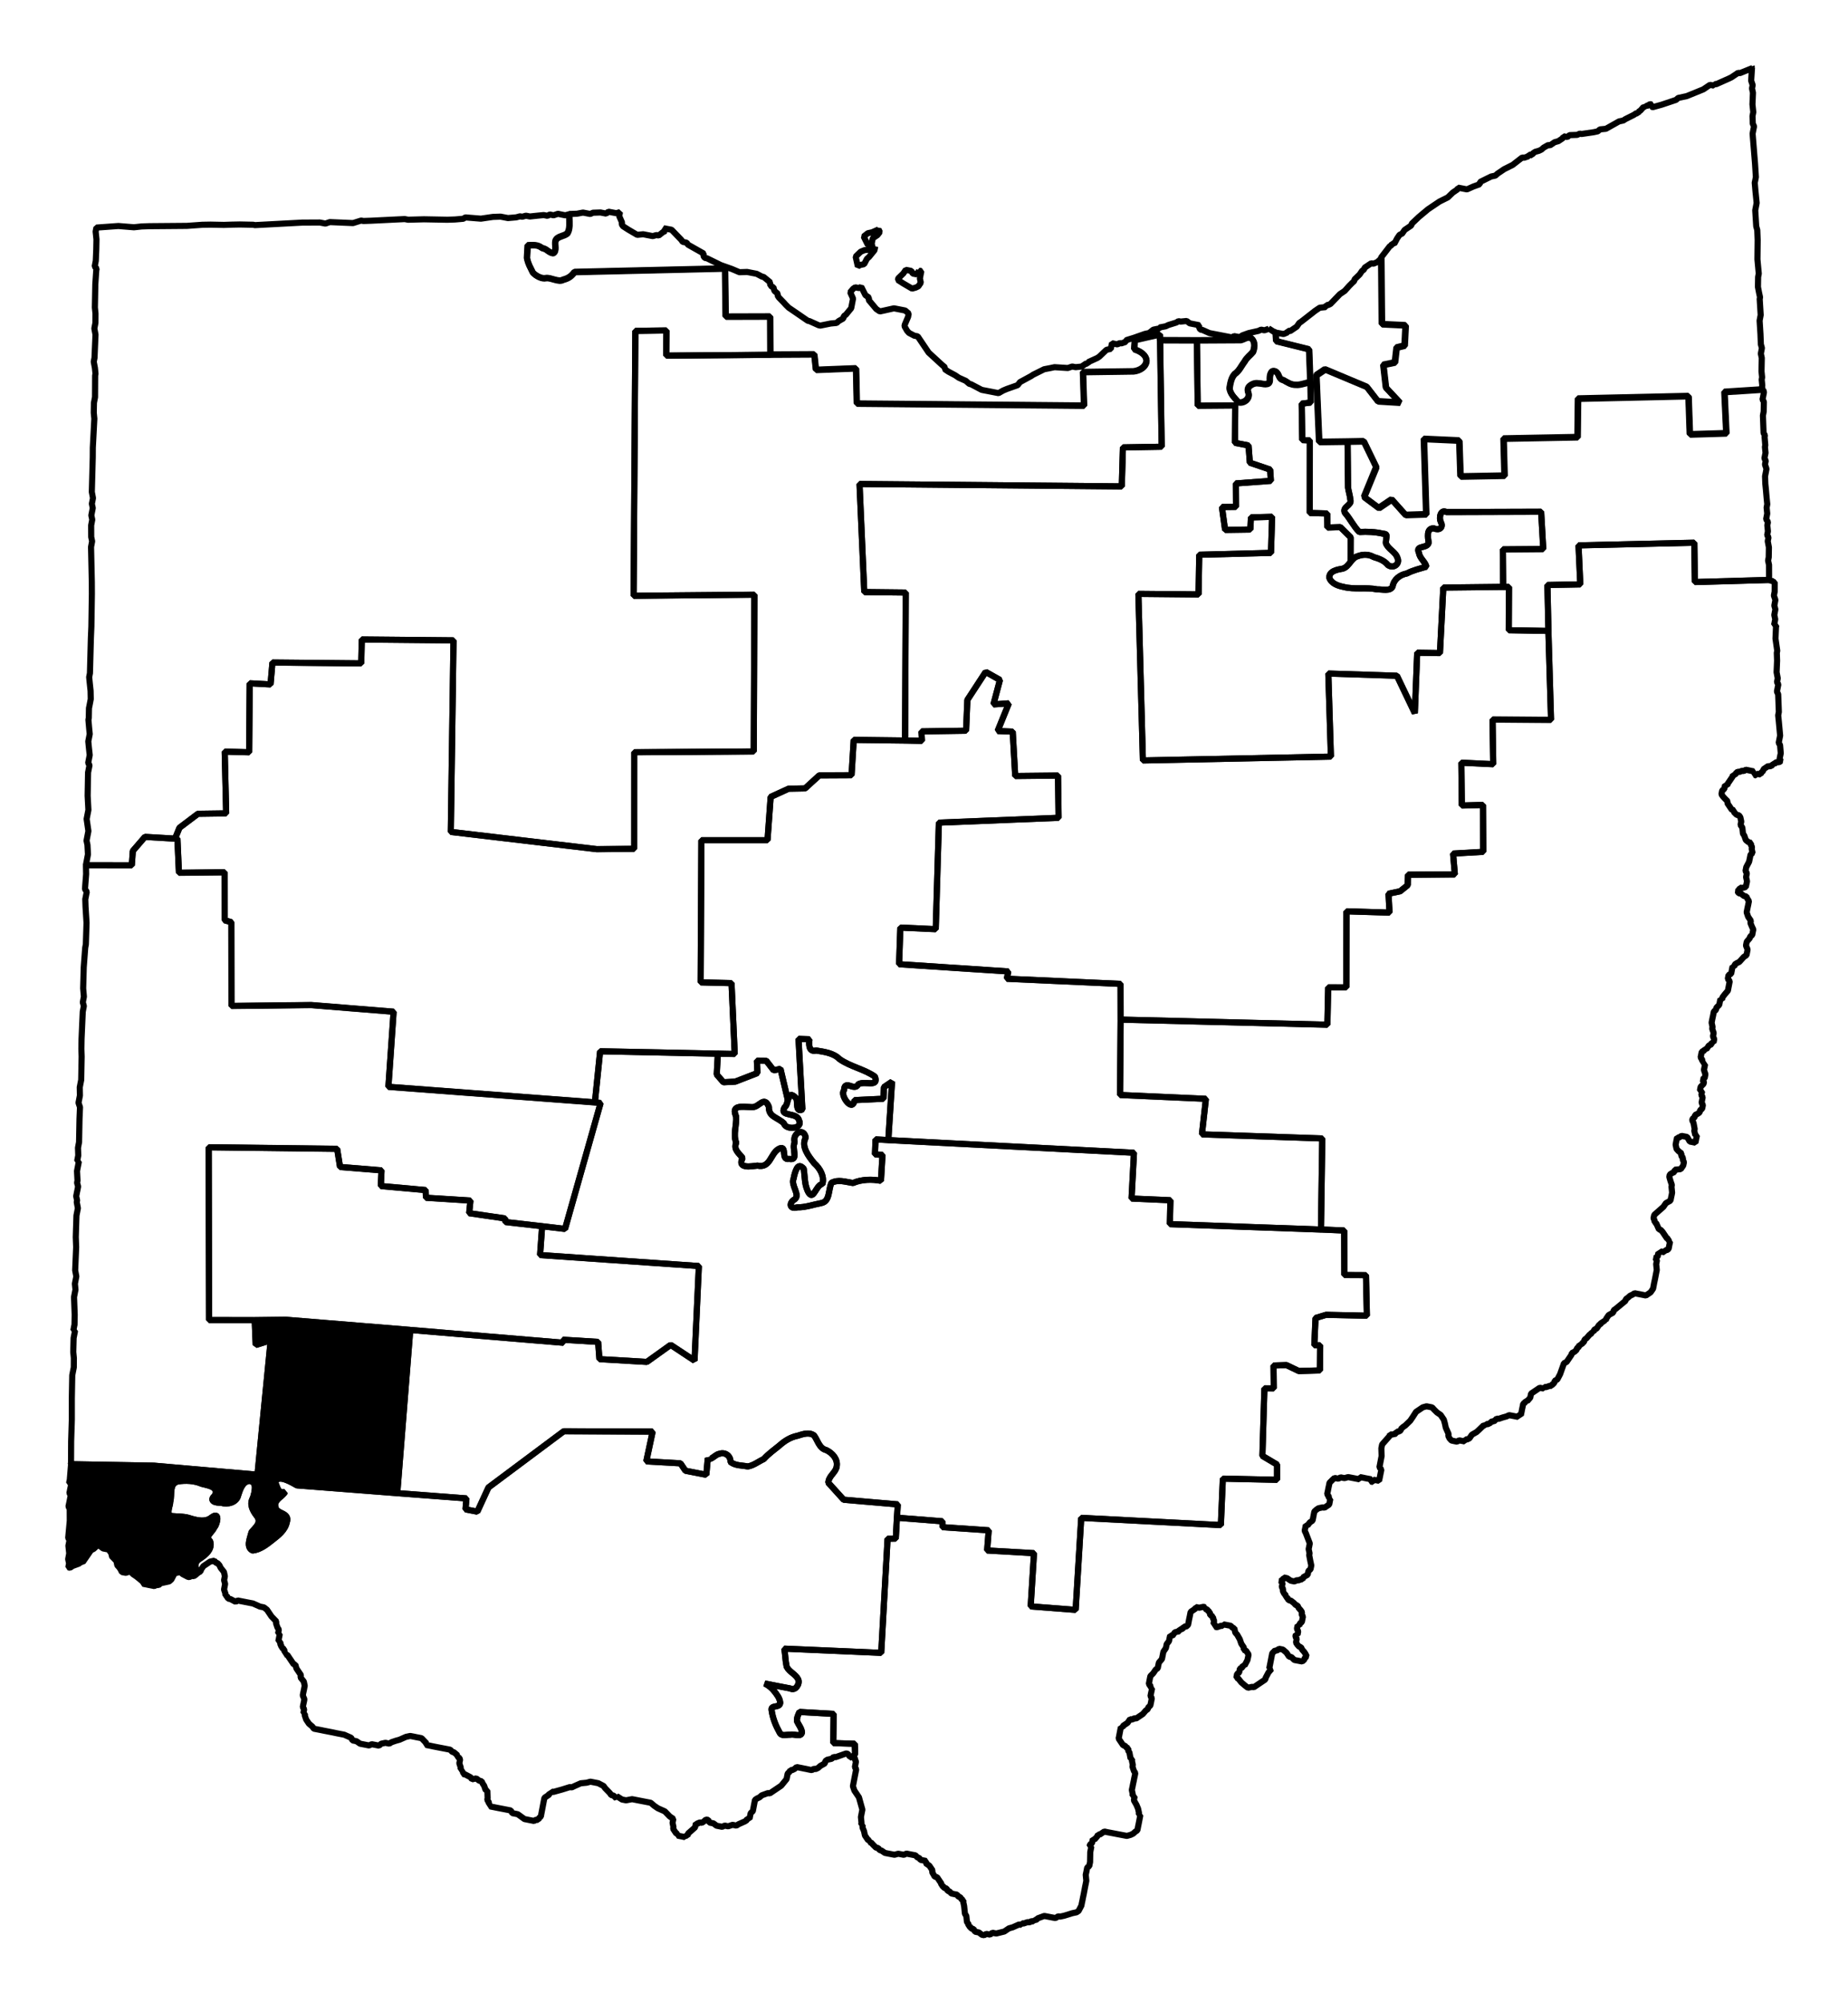 <?xml version="1.0" encoding="UTF-8" standalone="no"?>
<!-- Created with Inkscape (http://www.inkscape.org/) -->

<svg
   xmlns:dc="http://purl.org/dc/elements/1.1/"
   xmlns:cc="http://creativecommons.org/ns#"
   xmlns:rdf="http://www.w3.org/1999/02/22-rdf-syntax-ns#"
   xmlns:svg="http://www.w3.org/2000/svg"
   xmlns="http://www.w3.org/2000/svg"
   xmlns:sodipodi="http://sodipodi.sourceforge.net/DTD/sodipodi-0.dtd"
   xmlns:inkscape="http://www.inkscape.org/namespaces/inkscape"
   width="28.373mm"
   height="30.736mm"
   viewBox="0 0 100.535 108.906"
   id="svg12983"
   version="1.1"
   inkscape:version="0.91 r"
   sodipodi:docname="1.svg">
  <defs
     id="defs12985" />
  <sodipodi:namedview
     id="base"
     pagecolor="#ffffff"
     bordercolor="#666666"
     borderopacity="1.0"
     inkscape:pageopacity="0.0"
     inkscape:pageshadow="2"
     inkscape:zoom="11.394135"
     inkscape:cx="27.637241"
     inkscape:cy="54.426"
     inkscape:document-units="px"
     inkscape:current-layer="layer1"
     showgrid="false"
     fit-margin-top="1"
     fit-margin-left="1"
     fit-margin-right="1"
     fit-margin-bottom="1"
     inkscape:window-width="2560"
     inkscape:window-height="1388"
     inkscape:window-x="0"
     inkscape:window-y="0"
     inkscape:window-maximized="1" />
  <g
     inkscape:label="Layer 1"
     inkscape:groupmode="layer"
     id="layer1"
     transform="translate(-327.689,-534.191)">
    <path
       inkscape:connector-curvature="0"
       d="m 338.499,619.668 c -0.051,-0.071 -0.129,-0.111 -0.154,-0.189 -0.058,-0.178 -0.031,-0.375 0.163,-0.51 0.158,-0.101 0.357,-0.239 0.494,-0.413 0.137,-0.175 0.191,-0.387 0.113,-0.583 -0.164,-0.155 -0.108,-0.272 -0.021,-0.386 0.087,-0.115 0.204,-0.231 0.262,-0.363 0.087,-0.099 0.16,-0.321 0.157,-0.479 -0.003,-0.158 -0.087,-0.223 -0.307,-0.059 -0.328,0.272 -0.755,0.172 -1.127,0.067 -0.329,-0.127 -0.682,-0.103 -1.024,-0.136 -0.193,-0.027 -0.212,-0.161 -0.192,-0.324 0.021,-0.163 0.091,-0.334 0.089,-0.46 0.054,-0.183 0.033,-0.444 0.064,-0.656 0.032,-0.212 0.104,-0.377 0.341,-0.443 0.434,-0.072 0.904,-0.049 1.312,0.128 0.148,0.041 0.396,0.08 0.571,0.175 0.175,0.094 0.257,0.249 0.131,0.471 -0.171,0.148 -0.15,0.243 -0.059,0.307 0.091,0.064 0.26,0.074 0.399,0.078 0.185,0.051 0.399,0.052 0.576,-0.015 0.177,-0.068 0.32,-0.192 0.365,-0.406 0.099,-0.305 0.237,-0.756 0.627,-0.769 0.227,0.052 0.277,0.194 0.278,0.372 0.001,0.179 -0.058,0.397 -0.108,0.552 -0.199,0.344 -0.016,0.684 0.195,0.961 0.149,0.18 0.144,0.343 0.064,0.49 -0.08,0.147 -0.232,0.282 -0.335,0.412 -0.034,0.148 -0.11,0.356 -0.138,0.546 -0.027,0.19 0.017,0.37 0.199,0.452 0.39,-0.044 0.724,-0.292 1.027,-0.533 0.35,-0.277 0.738,-0.55 0.834,-1.016 0.081,-0.253 -0.051,-0.368 -0.229,-0.458 -0.178,-0.09 -0.389,-0.165 -0.4,-0.396 -0.071,-0.367 0.389,-0.516 0.535,-0.787 -0.186,0.055 -0.291,0.01 -0.362,-0.102 -0.072,-0.112 -0.118,-0.284 -0.174,-0.416 0.066,-0.24 0.304,-0.231 0.539,-0.15 0.235,0.081 0.492,0.229 0.639,0.315 l 5.457,0.424 0.706,-8.872 -6.769,-0.552 -1.691,0.021 0.056,1.348 0.814,-0.256 -0.72,7.309 -5.635,-0.491 -4.505,-0.08 -0.069,0.846 -0.02,0.092 -0.02,0.092 0.123,0.023 -0.023,0.123 -0.02,0.092 -0.02,0.092 -0.023,0.123 -0.02,0.092 0.074,0.11 -0.084,0.429 -0.02,0.092 -0.02,0.092 0.068,0.141 0.003,0.637 -0.087,0.938 0.074,0.11 -0.042,0.215 -0.02,0.092 0.045,0.423 -0.023,0.123 -0.035,0.184 0.05,0.233 -0.042,0.215 0.092,0.02 0.147,-0.099 0.343,-0.125 0.116,-0.105 0.092,0.02 0.444,-0.646 0.141,-0.068 0.116,-0.105 0.02,-0.092 0.215,0.042 0.166,0.128 0.215,0.042 0.092,0.02 0.099,0.147 0.074,0.11 -0.02,0.092 0.265,0.274 0.05,0.233 0.105,0.116 0.074,0.11 0.068,0.141 0.215,0.042 0.239,-0.081 0.16,0.158 0.197,0.134 0.357,0.292 -0.02,0.092 0.215,0.042 0.092,0.02 0.215,0.042 0.092,0.02 0.141,-0.068 0.092,0.02 0.116,-0.105 0.465,-0.101 0.116,-0.105 0.152,-0.289 0.02,-0.092 0.123,0.023 0.202,-0.056 0.105,0.116 0.289,0.152 0.092,0.02 0.11,-0.074 0.123,0.023 0.11,-0.074 0.116,-0.105 0.037,-0.025 z"
       id="OH-01"
       style="font-style:normal;font-weight:400;font-size:34.375px;font-family:'MS Shell Dlg 2';opacity:1;fill:#000000;fill-opacity:1;fill-rule:evenodd;stroke:#000000;stroke-width:0.333;stroke-linecap:square;stroke-linejoin:bevel;stroke-miterlimit:4;stroke-dasharray:none;stroke-opacity:1" />
    <path
       inkscape:connector-curvature="0"
       d="m 374.082,629.705 0.128,-0.166 -0.021,-0.545 -1.171,-0.037 0.022,-1.587 -1.858,-0.106 c -0.074,0.162 -0.161,0.331 -0.132,0.515 0.087,0.191 0.247,0.375 0.267,0.593 -0.041,0.29 -0.435,0.071 -0.631,0.132 -0.199,-0.019 -0.467,0.109 -0.583,-0.113 -0.212,-0.375 -0.372,-0.771 -0.435,-1.199 -0.082,-0.344 0.437,-0.114 0.464,-0.419 -0.011,-0.246 -0.179,-0.451 -0.322,-0.636 -0.142,-0.18 -0.32,-0.322 -0.523,-0.42 0.465,0.099 0.914,0.177 1.381,0.268 0.154,0.08 0.285,0.02 0.367,-0.088 0.082,-0.108 0.135,-0.263 0.078,-0.399 -0.135,-0.289 -0.491,-0.405 -0.629,-0.695 -0.079,-0.369 -0.067,-0.606 -0.128,-0.98 l 5.272,0.229 0.346,-6.204 0.447,-0.009 0.061,-1.134 0,0 0.046,-0.723 -2.943,-0.253 -0.839,-0.927 0.011,-0.061 c 0.049,-0.335 0.413,-0.504 0.449,-0.836 0.062,-0.394 -0.236,-0.714 -0.562,-0.873 -0.393,-0.094 -0.464,-0.522 -0.672,-0.799 -0.266,-0.196 -0.605,-0.074 -0.895,0.017 -0.384,0.075 -0.711,0.281 -0.996,0.539 -0.291,0.235 -0.591,0.448 -0.842,0.728 -0.283,0.128 -0.56,0.356 -0.874,0.403 -0.322,-0.066 -0.669,-0.034 -0.939,-0.246 0.016,-0.328 -0.291,-0.559 -0.615,-0.438 -0.199,0.02 -0.505,0.421 -0.618,0.23 l -0.082,0.907 -1.135,-0.221 -0.272,-0.403 -1.858,-0.106 0.347,-1.62 -4.836,-0.017 -4.096,3.056 -0.606,1.315 -0.644,-0.125 0.052,-0.595 -3.765,-0.286 0,0 -5.457,-0.424 c -0.147,-0.087 -0.404,-0.235 -0.639,-0.315 -0.235,-0.081 -0.473,-0.09 -0.539,0.15 0.056,0.132 0.102,0.304 0.174,0.416 0.072,0.112 0.176,0.157 0.362,0.102 -0.146,0.271 -0.606,0.421 -0.535,0.787 0.012,0.232 0.222,0.306 0.4,0.396 0.178,0.09 0.31,0.206 0.229,0.458 -0.097,0.466 -0.484,0.739 -0.834,1.016 -0.303,0.24 -0.637,0.489 -1.027,0.533 -0.182,-0.083 -0.226,-0.262 -0.199,-0.452 0.027,-0.19 0.105,-0.399 0.138,-0.546 0.103,-0.13 0.255,-0.265 0.335,-0.412 0.08,-0.147 0.085,-0.31 -0.064,-0.49 -0.211,-0.277 -0.394,-0.617 -0.195,-0.961 0.05,-0.155 0.108,-0.374 0.108,-0.552 -10e-4,-0.179 -0.051,-0.32 -0.278,-0.372 -0.39,0.014 -0.528,0.465 -0.627,0.769 -0.046,0.214 -0.188,0.339 -0.365,0.406 -0.177,0.068 -0.391,0.067 -0.576,0.015 -0.139,-0.002 -0.308,-0.012 -0.399,-0.077 -0.091,-0.064 -0.111,-0.159 0.059,-0.307 0.126,-0.222 0.045,-0.377 -0.131,-0.471 -0.175,-0.094 -0.423,-0.134 -0.571,-0.175 -0.408,-0.176 -0.878,-0.2 -1.312,-0.128 -0.236,0.066 -0.31,0.231 -0.341,0.443 -0.032,0.212 -0.01,0.473 -0.065,0.656 0.002,0.126 -0.069,0.297 -0.089,0.46 -0.021,0.163 1.5e-4,0.295 0.192,0.324 0.342,0.033 0.695,0.008 1.024,0.136 0.372,0.104 0.799,0.204 1.127,-0.067 0.22,-0.163 0.303,-0.099 0.307,0.059 0.003,0.158 -0.07,0.38 -0.157,0.479 -0.058,0.132 -0.175,0.248 -0.262,0.363 -0.087,0.114 -0.144,0.231 0.021,0.386 0.078,0.196 0.024,0.408 -0.113,0.583 -0.137,0.174 -0.337,0.312 -0.494,0.413 -0.193,0.135 -0.221,0.331 -0.163,0.51 0.025,0.079 0.103,0.118 0.154,0.189 l 0.104,-0.043 0.02,-0.092 0.134,-0.197 0.11,-0.074 0.147,-0.099 0.11,-0.074 0.233,-0.05 0.074,0.11 0.092,0.02 0.105,0.116 0.068,0.141 0.179,0.226 0.05,0.233 -0.042,0.215 0.056,0.202 -0.023,0.123 -0.035,0.184 0.081,0.239 -0.02,0.092 0.092,0.02 0.068,0.141 0.123,0.023 0.289,0.152 0.11,-0.074 0.092,0.02 0.215,0.042 0.399,0.078 0.123,0.023 0.381,0.17 0.215,0.042 0.166,0.128 0.173,0.257 0.074,0.11 0.265,0.274 -0.02,0.092 0.081,0.239 0.074,0.11 -0.042,0.215 0.092,0.02 -0.059,0.307 -0.02,0.092 0.123,0.023 -0.023,0.123 0.074,0.11 -0.02,0.092 0.092,0.02 0.099,0.147 -0.02,0.092 0.092,0.02 -0.02,0.092 0.092,0.02 0.173,0.256 0.074,0.11 0.099,0.147 0.092,0.02 0.056,0.202 0.173,0.256 0.074,0.11 -0.023,0.123 0.179,0.226 0.05,0.233 -0.02,0.092 -0.023,0.123 -0.02,0.092 -0.02,0.092 -0.023,0.123 0.087,0.208 -0.023,0.123 -0.02,0.092 -0.02,0.092 -0.023,0.123 0.074,0.11 -0.042,0.215 0.092,0.02 -0.02,0.092 0.081,0.239 0.074,0.11 0.074,0.11 0.191,0.164 0.074,0.11 0.215,0.042 0.215,0.042 0.092,0.02 0.521,0.101 0.092,0.02 0.092,0.02 0.215,0.042 0.215,0.042 0.381,0.17 0.068,0.141 0.123,0.023 0.092,0.02 0.197,0.134 0.491,0.096 0.141,-0.068 0.307,0.059 0.092,0.02 0.116,-0.105 0.233,-0.05 0.092,0.02 0.123,0.023 0.11,-0.074 0.239,-0.081 0.202,-0.056 0.349,-0.155 0.233,-0.05 0.215,0.042 0.092,0.02 0.307,0.059 0.265,0.274 -0.02,0.092 0.092,0.02 0.123,0.023 0.092,0.02 0.092,0.02 0.215,0.042 0.307,0.059 0.307,0.059 0.092,0.02 0.105,0.116 0.092,0.02 0.191,0.164 -0.02,0.092 0.092,0.02 0.074,0.11 -0.023,0.123 -0.02,0.092 0.081,0.239 -0.02,0.092 0.092,0.02 -0.02,0.092 0.092,0.02 -0.023,0.123 0.123,0.023 0.289,0.152 0.074,0.11 0.233,-0.05 0.166,0.128 0.123,0.023 0.068,0.141 0.074,0.11 0.081,0.239 0.092,0.02 0.014,0.417 -0.02,0.092 0.099,0.147 -0.02,0.092 0.092,0.02 -0.02,0.092 0.092,0.02 0.123,0.023 0.092,0.02 0.215,0.042 0.184,0.035 0.43,0.084 0.068,0.141 0.092,0.02 0.123,0.023 0.092,0.02 0.363,0.262 0.123,0.023 0.092,0.02 0.215,0.042 0.092,0.02 0.11,-0.074 0.123,0.023 0.02,-0.092 0.116,-0.105 0.035,-0.184 0.059,-0.307 0.023,-0.123 0.059,-0.307 0.02,-0.092 0.257,-0.173 0.02,-0.092 0.092,0.02 0.02,-0.092 0.092,0.02 0.471,-0.131 0.44,-0.137 0.092,0.02 0.141,-0.068 0.348,-0.155 0.325,-0.032 0.202,-0.056 0.215,0.042 0.215,0.042 0.289,0.152 0.074,0.11 0.265,0.274 0.074,0.11 0.123,0.023 0.16,0.159 0.023,-0.123 0.283,0.182 0.123,0.023 0.092,0.02 0.331,-0.063 0.215,0.042 0.614,0.119 0.184,0.035 0.191,0.164 0.197,0.134 0.381,0.17 0.265,0.274 0.197,0.134 -0.042,0.215 0.05,0.233 -0.02,0.092 0.074,0.11 0.099,0.147 0.092,0.02 -0.02,0.092 0.092,0.02 0.123,0.023 0.092,0.02 0.092,0.02 0.02,-0.092 0.123,0.023 0.023,-0.123 0.384,-0.339 0.02,-0.092 0.023,-0.123 0.092,0.02 0.11,-0.074 0.123,0.023 0.11,-0.074 0.116,-0.105 0.123,0.023 0.068,0.141 0.092,0.02 0.123,0.023 0.166,0.128 0.215,0.042 0.092,0.02 0.141,-0.068 0.092,0.02 0.092,0.02 0.239,-0.081 0.215,0.042 0.11,-0.074 0.349,-0.155 0.11,-0.074 0.02,-0.092 0.123,0.023 0.042,-0.215 0.02,-0.092 0.116,-0.105 0.059,-0.307 0.059,-0.307 0.11,-0.074 0.141,-0.068 0.116,-0.105 0.343,-0.125 0.092,0.02 0.147,-0.099 0.22,-0.148 0.257,-0.173 0.292,-0.357 0.042,-0.215 0.02,-0.092 0.116,-0.105 0.02,-0.092 0.092,0.02 0.141,-0.068 0.116,-0.105 0.092,0.02 0.215,0.042 0.092,0.02 0.123,0.023 0.092,0.02 0.092,0.02 0.123,0.023 0.11,-0.074 0.092,0.02 0.141,-0.068 0.116,-0.105 0.251,-0.142 0.023,-0.123 0.11,-0.074 0.233,-0.05 0.116,-0.105 0.092,0.02 0.581,-0.205 0.092,0.02 0.099,0.147 0.092,0.02 0.074,0.11 z"
       id="OH-02"
       style="font-style:normal;font-weight:400;font-size:34.375px;font-family:'MS Shell Dlg 2';opacity:1;fill:none;fill-opacity:1;fill-rule:evenodd;stroke:#000000;stroke-width:0.333;stroke-linecap:square;stroke-linejoin:bevel;stroke-miterlimit:4;stroke-dasharray:none;stroke-opacity:1" />
    <path
       inkscape:connector-curvature="0"
       d="m 370.548,593.999 c -0.038,0.143 -0.067,0.307 -0.17,0.381 -0.174,0.292 0.015,0.345 0.241,0.397 0.226,0.052 0.485,0.091 0.541,0.328 0.106,0.214 -0.048,0.361 -0.268,0.394 -0.219,0.033 -0.497,-0.025 -0.559,-0.236 -0.149,-0.147 -0.362,-0.244 -0.535,-0.359 -0.173,-0.114 -0.294,-0.26 -0.279,-0.532 -0.128,-0.317 -0.254,-0.318 -0.4,-0.237 -0.146,0.082 -0.308,0.256 -0.526,0.248 -0.304,-0.011 -0.597,-0.046 -0.766,0.01 -0.169,0.057 -0.226,0.184 -0.096,0.491 0.045,0.476 -0.176,0.967 0.008,1.434 -0.17,0.39 0.181,0.589 0.348,0.832 -0.16,0.308 -0.03,0.412 0.168,0.446 0.198,0.036 0.465,-0.021 0.643,-0.034 0.334,0.077 0.518,-0.075 0.66,-0.285 0.143,-0.21 0.258,-0.484 0.469,-0.609 0.268,-0.156 0.293,0.006 0.314,0.188 0.02,0.182 0.015,0.39 0.284,0.342 0.269,0.054 0.297,-0.09 0.28,-0.296 -0.017,-0.205 -0.078,-0.462 0.021,-0.601 -0.087,-0.232 0.044,-0.458 0.199,-0.534 0.156,-0.076 0.344,-0.017 0.394,0.268 -0.135,0.262 -0.087,0.505 0.016,0.735 0.103,0.23 0.281,0.459 0.445,0.659 0.312,0.276 0.575,0.716 0.447,1.138 -0.17,0.006 -0.287,0.238 -0.396,0.4 -0.11,0.162 -0.194,0.282 -0.336,0.094 -0.254,-0.405 -0.213,-0.882 -0.283,-1.328 -0.184,-0.211 -0.295,-0.164 -0.38,-0.011 -0.085,0.153 -0.147,0.404 -0.169,0.54 -0.171,0.37 0.37,0.873 0.067,1.127 -0.171,0.093 -0.244,0.233 -0.225,0.338 0.019,0.105 0.145,0.169 0.362,0.102 0.435,0.011 0.86,-0.149 1.286,-0.228 0.264,-0.045 0.355,-0.244 0.408,-0.462 0.053,-0.218 0.075,-0.453 0.156,-0.638 0.37,-0.202 0.753,-0.056 1.177,0.006 0.463,-0.204 1.045,-0.212 1.519,-0.119 l 0.084,-1.416 -0.411,-0.016 0.033,-0.821 0.693,0.039 0.203,-3.176 -0.44,0.297 -0.027,0.631 -1.575,0.076 c -0.02,0.173 -0.101,0.256 -0.176,0.252 -0.076,-0.002 -0.172,-0.077 -0.252,-0.176 -0.16,-0.199 -0.264,-0.506 -0.138,-0.6 -4.5e-4,-0.312 0.142,-0.308 0.305,-0.259 0.163,0.049 0.354,0.134 0.459,-0.07 0.153,-0.111 0.426,-0.07 0.649,-0.065 0.223,0.006 0.386,-0.043 0.261,-0.363 -0.591,-0.411 -1.327,-0.534 -1.917,-0.946 -0.338,-0.341 -0.828,-0.395 -1.277,-0.471 -0.217,0.052 -0.309,-0.033 -0.35,-0.164 -0.041,-0.129 -0.043,-0.294 -0.009,-0.447 l -0.601,-0.021 0.211,3.829 c -0.199,0.123 -0.264,-0.009 -0.283,-0.182 -0.019,-0.175 0.004,-0.389 -0.101,-0.465 -0.22,-0.217 -0.302,-0.137 -0.355,0.026 -0.014,0.038 -0.043,0.072 -0.055,0.117 z"
       id="OH-03"
       style="font-style:normal;font-weight:400;font-size:34.375px;font-family:'MS Shell Dlg 2';opacity:1;fill:none;fill-opacity:1;fill-rule:evenodd;stroke:#000000;stroke-width:0.333;stroke-linecap:square;stroke-linejoin:bevel;stroke-miterlimit:4;stroke-dasharray:none;stroke-opacity:1" />
    <path
       inkscape:connector-curvature="0"
       d="m 360.051,594.124 0.285,-2.778 6.405,0.131 0,0 0.919,0.019 -0.174,-3.854 -1.679,-0.04 0.038,-7.728 3.598,-9.9e-4 0.171,-2.354 0.978,-0.447 0.895,-0.017 0.775,-0.709 1.753,-0.009 0.118,-1.919 2.795,0.034 0.036,-8.047 -2.255,-0.025 -0.259,-5.876 14.268,0.131 0.062,-2.121 2.108,-0.036 -0.086,-5.779 0,0 -5.7e-4,-0.319 -1.365,0.308 -0.034,0.503 c 0.519,0.164 0.71,0.456 0.659,0.701 -0.051,0.246 -0.33,0.462 -0.702,0.5 l -2.745,0.039 0.059,1.826 -12.362,-0.111 -0.042,-1.918 -2.181,0.085 -0.09,-0.845 -2.39,0.013 0,0 -5.675,0.043 0.011,-1.367 -1.691,0.021 -0.094,14.403 6.57,-0.06 -0.034,8.525 -6.502,0.041 -0.002,5.252 -2.041,0.017 -7.936,-0.938 0.146,-10.414 -4.989,-0.047 -0.03,1.299 -4.83,-0.047 -0.104,1.19 -1.134,-0.061 -0.029,3.751 -1.33,-0.036 0.079,3.358 -1.532,0.021 -1.007,0.759 -0.242,0.59 0.129,-0.007 0.084,1.863 2.488,-0.026 0.002,2.611 0.362,0.102 0.006,4.554 4.339,-0.048 4.482,0.362 -0.284,4.083 11.232,0.846 z"
       id="OH-04"
       style="font-style:normal;font-weight:400;font-size:34.375px;font-family:'MS Shell Dlg 2';opacity:1;fill:none;fill-opacity:1;fill-rule:evenodd;stroke:#000000;stroke-width:0.333;stroke-linecap:square;stroke-linejoin:bevel;stroke-miterlimit:4;stroke-dasharray:none;stroke-opacity:1" />
    <path
       inkscape:connector-curvature="0"
       d="m 332.377,581.231 2.482,0.005 0.057,-0.785 0.658,-0.763 1.637,0.096 0.242,-0.59 1.007,-0.759 1.532,-0.021 -0.079,-3.358 1.33,0.036 0.029,-3.751 1.134,0.061 0.104,-1.19 4.83,0.047 0.03,-1.299 4.989,0.047 -0.146,10.413 7.936,0.938 2.041,-0.017 0.002,-5.252 6.502,-0.041 0.034,-8.525 -6.57,0.06 0.094,-14.403 1.691,-0.021 -0.011,1.367 5.675,-0.043 -0.011,-2.071 -2.421,0.007 -0.033,-2.617 -8.187,0.191 c -0.185,0.24 -0.33,0.342 -0.623,0.42 -0.253,0.153 -0.67,-0.135 -0.938,-0.087 -0.206,0.05 -0.522,-0.105 -0.706,-0.297 -0.165,-0.353 -0.236,-0.411 -0.323,-0.795 l 0.039,-0.693 c 0.497,-0.033 0.598,0.015 0.798,0.155 0.258,0.038 0.326,0.242 0.584,0.273 0.224,-0.109 0.071,-0.47 0.131,-0.675 0.104,-0.266 0.472,-0.229 0.654,-0.414 0.147,-0.244 0.099,-0.565 0.099,-0.84 -0.007,-0.061 7.8e-4,-0.127 0.004,-0.19 l -0.03,-0.01 -0.202,0.056 -0.215,-0.042 -0.092,-0.02 -0.092,-0.02 -0.239,0.081 -0.092,-0.02 -0.123,-0.023 -0.11,0.074 -0.092,-0.02 -0.123,-0.023 -0.325,0.032 -0.423,0.045 -0.215,-0.042 -0.202,0.056 -0.123,-0.023 -0.202,0.056 -0.453,0.039 -0.399,-0.077 -0.417,0.014 -0.655,0.096 -0.846,-0.069 -0.11,0.074 -0.453,0.039 -0.417,0.014 -1.269,-0.024 -0.864,0.023 -0.184,-0.035 -1.832,0.09 -0.417,0.014 -0.123,-0.023 -0.441,0.137 -1.263,-0.054 -0.239,0.081 -0.184,-0.035 -0.123,-0.023 -0.956,0.005 -1.801,0.096 -0.772,0.041 -0.092,-0.02 -0.729,-0.015 -0.447,0.009 -0.417,0.014 -0.729,-0.015 -0.447,0.008 -0.839,0.06 -2.041,0.017 -0.417,0.014 -0.423,0.045 -0.846,-0.069 -1.195,0.086 -0.042,0.215 0.045,0.423 -0.01,0.539 -0.027,0.631 -0.059,0.307 0.105,0.116 -0.02,0.092 -0.051,0.754 -0.024,1.269 0.033,0.325 -0.003,0.509 -0.059,0.307 0.063,0.331 -0.027,0.631 -0.027,0.631 -0.042,0.215 0.063,0.331 0.033,0.325 -0.02,0.092 -0.006,1.177 -0.059,0.307 -0.01,0.539 0.032,0.325 -0.083,1.576 -0.003,0.509 -0.051,1.9 0.063,0.331 -0.042,0.215 -0.02,0.092 0.05,0.233 -0.078,0.399 0.05,0.233 -0.059,0.307 0.003,0.637 0.05,0.233 -0.059,0.307 0.042,1.918 0.003,0.637 -0.027,1.777 -0.027,0.631 -0.051,1.9 -0.042,0.215 0.032,0.325 0.045,0.423 0.009,0.447 -0.077,0.399 -0.02,0.092 -0.01,0.539 -0.02,0.092 0.039,0.453 0.032,0.325 -0.078,0.399 0.032,0.325 0.045,0.423 -0.084,0.43 0.074,0.11 -0.059,0.307 -0.02,0.092 -0.023,1.269 0.041,0.772 -0.096,0.491 0.096,0.655 -0.101,0.522 0.05,0.233 0.027,0.515 -0.059,0.307 -0.042,0.215 -0.011,0.061 z"
       id="OH-05"
       style="font-style:normal;font-weight:400;font-size:34.375px;font-family:'MS Shell Dlg 2';opacity:1;fill:none;fill-opacity:1;fill-rule:evenodd;stroke:#000000;stroke-width:0.333;stroke-linecap:square;stroke-linejoin:bevel;stroke-miterlimit:4;stroke-dasharray:none;stroke-opacity:1" />
    <path
       inkscape:connector-curvature="0"
       d="m 423.893,565.721 -4.001,0.114 -0.03,-2.139 -6.3,0.144 0.097,2.12 -1.789,0.034 0.056,2.494 0,0 0.143,4.835 -3.181,-0.013 0.037,2.427 -1.735,-0.083 0.025,2.329 1.152,-0.031 0.014,2.549 -1.642,0.095 0.098,1.133 -2.549,0.014 -0.015,0.57 -0.415,0.333 -0.63,0.132 0.055,1.029 -2.342,-0.073 -0.008,4.137 -0.987,-7.8e-4 -0.044,2.029 -11.248,-0.276 -0.033,4.1 4.671,0.208 -0.216,1.932 6.547,0.222 -0.071,4.952 1.263,0.055 0.007,2.421 1.177,0.006 0.049,2.206 -2.219,-0.049 -0.575,0.175 -0.066,1.483 0.319,-5.6e-4 -0.011,1.367 -1.152,0.031 -0.67,-0.321 -0.705,0.022 0.013,1.244 -0.509,-0.003 -0.109,3.672 0.799,0.474 -0.002,0.827 -2.948,-0.064 -0.109,2.526 -7.596,-0.394 -0.304,5.003 -2.446,-0.189 0.181,-2.894 -2.55,-0.146 0.086,-1.097 -2.514,-0.171 -5.6e-4,-0.319 -2.477,-0.195 -0.061,1.134 -0.447,0.009 -0.346,6.204 -5.272,-0.229 c 0.061,0.374 0.049,0.61 0.128,0.98 0.138,0.29 0.494,0.406 0.629,0.695 0.057,0.136 0.005,0.291 -0.078,0.399 -0.082,0.108 -0.213,0.167 -0.367,0.088 -0.467,-0.091 -0.916,-0.17 -1.38,-0.268 0.203,0.099 0.381,0.24 0.523,0.42 0.143,0.185 0.311,0.389 0.322,0.636 -0.026,0.305 -0.546,0.076 -0.464,0.419 0.063,0.428 0.223,0.823 0.435,1.199 0.116,0.222 0.384,0.092 0.583,0.114 0.196,-0.061 0.589,0.157 0.631,-0.132 -0.02,-0.218 -0.18,-0.402 -0.267,-0.593 -0.029,-0.184 0.057,-0.354 0.132,-0.515 l 1.858,0.106 -0.022,1.587 1.171,0.037 0.021,0.545 -0.128,0.166 0.123,0.023 -0.02,0.092 0.068,0.141 -0.059,0.307 0.074,0.11 -0.02,0.092 -0.042,0.215 -0.042,0.215 -0.035,0.184 -0.042,0.215 0.081,0.239 0.074,0.11 0.173,0.256 0.056,0.202 0.131,0.471 -0.02,0.092 -0.059,0.307 0.032,0.325 -0.02,0.092 0.092,0.02 -0.023,0.123 0.087,0.208 0.05,0.233 0.074,0.11 0.099,0.147 0.092,0.02 -0.02,0.092 0.092,0.02 0.105,0.116 0.16,0.159 0.123,0.023 0.074,0.11 0.092,0.02 0.197,0.134 0.215,0.042 0.184,0.035 0.123,0.023 0.202,-0.056 0.307,0.059 0.141,-0.068 0.092,0.02 0.215,0.042 0.184,0.035 0.105,0.116 0.092,0.02 0.074,0.11 0.123,0.023 0.184,0.035 -0.023,0.123 0.197,0.134 0.074,0.11 0.099,0.147 -0.02,0.092 0.142,0.251 0.123,0.023 0.148,0.22 0.099,0.147 -0.02,0.092 0.092,0.02 0.074,0.11 0.123,0.023 0.068,0.141 0.092,0.02 0.105,0.116 0.092,0.02 0.092,0.02 0.123,0.023 0.074,0.11 0.092,0.02 0.099,0.147 0.092,0.02 -0.02,0.092 0.05,0.233 0.045,0.423 0.074,0.11 0.033,0.325 0.099,0.147 -0.02,0.092 0.092,0.02 0.074,0.11 0.123,0.023 0.068,0.141 0.092,0.02 0.123,0.023 0.166,0.128 0.123,0.023 0.11,-0.074 0.215,0.042 0.116,-0.105 0.092,0.02 0.123,0.023 0.435,-0.107 0.256,-0.173 0.202,-0.056 0.348,-0.155 0.123,0.023 0.02,-0.092 0.092,0.02 0.239,-0.081 0.092,0.02 0.11,-0.074 0.123,0.023 0.02,-0.092 0.092,0.02 0.116,-0.105 0.342,-0.125 0.123,0.023 0.307,0.059 0.184,0.035 0.147,-0.099 0.092,0.02 0.233,-0.05 0.44,-0.137 0.233,-0.05 0.11,-0.074 0.152,-0.289 0.023,-0.123 0.02,-0.092 0.02,-0.092 0.023,-0.123 0.02,-0.092 0.02,-0.092 0.023,-0.123 0.035,-0.184 0.023,-0.123 0.02,-0.092 0.042,-0.215 -0.032,-0.325 0.02,-0.092 0.02,-0.092 0.023,-0.123 0.02,-0.092 0.11,-0.074 0.023,-0.123 0.02,-0.092 0.01,-0.539 0.059,-0.307 -0.092,-0.02 0.02,-0.092 0.11,-0.074 0.023,-0.123 0.02,-0.092 0.092,0.02 0.164,-0.191 0.02,-0.092 0.092,0.02 0.11,-0.074 0.147,-0.099 0.092,0.02 0.092,0.02 0.123,0.023 0.184,0.035 0.307,0.059 0.123,0.023 0.184,0.035 0.123,0.023 0.202,-0.056 0.141,-0.068 0.116,-0.105 0.11,-0.074 0.02,-0.092 0.023,-0.123 0.02,-0.092 0.042,-0.215 0.035,-0.184 0.023,-0.123 -0.092,-0.02 0.02,-0.092 -0.05,-0.233 -0.087,-0.208 -0.142,-0.25 0.042,-0.215 -0.123,-0.023 0.02,-0.092 -0.05,-0.233 0.02,-0.092 0.02,-0.092 0.023,-0.123 0.02,-0.092 0.02,-0.092 0.023,-0.123 0.02,-0.092 0.02,-0.092 0.023,-0.123 -0.074,-0.11 -0.081,-0.239 0.02,-0.092 -0.05,-0.233 0.02,-0.092 -0.092,-0.02 -0.063,-0.331 -0.074,-0.11 0.023,-0.123 -0.092,-0.02 -0.105,-0.116 -0.092,-0.02 -0.074,-0.11 -0.099,-0.147 -0.074,-0.11 0.02,-0.092 0.023,-0.123 0.059,-0.307 0.02,-0.092 0.092,0.02 0.02,-0.092 0.256,-0.173 0.134,-0.197 0.123,0.023 0.11,-0.074 0.092,0.02 0.256,-0.173 0.11,-0.074 0.164,-0.191 0.11,-0.074 0.02,-0.092 0.116,-0.105 0.02,-0.092 0.02,-0.092 0.023,-0.123 0.02,-0.092 -0.074,-0.11 0.023,-0.123 0.02,-0.092 0.02,-0.092 0.023,-0.123 -0.092,-0.02 0.02,-0.092 -0.105,-0.116 0.042,-0.215 0.042,-0.215 0.158,-0.16 0.134,-0.197 0.11,-0.074 0.023,-0.123 0.02,-0.092 0.02,-0.092 0.164,-0.191 0.02,-0.092 0.042,-0.215 0.02,-0.092 0.134,-0.197 0.02,-0.092 0.023,-0.123 0.128,-0.166 0.023,-0.123 0.02,-0.092 0.02,-0.092 0.123,0.023 0.134,-0.197 0.233,-0.05 0.023,-0.123 0.092,0.02 0.11,-0.074 0.02,-0.092 0.123,0.023 0.116,-0.105 0.035,-0.184 0.023,-0.123 0.02,-0.092 0.02,-0.092 0.023,-0.123 0.02,-0.092 0.11,-0.074 0.147,-0.099 0.02,-0.092 0.092,0.02 0.092,0.02 0.233,-0.05 0.092,0.02 -0.02,0.092 0.123,0.023 0.074,0.11 0.092,0.02 -0.023,0.123 0.105,0.116 0.092,0.02 -0.02,0.092 0.068,0.141 -0.02,0.092 -0.02,0.092 0.123,0.023 -0.023,0.123 0.092,0.02 0.239,-0.081 0.092,0.02 0.02,-0.092 0.215,0.042 0.184,0.035 0.105,0.116 0.092,0.02 0.05,0.233 0.105,0.116 0.142,0.251 0.081,0.239 0.074,0.11 0.074,0.11 -0.023,0.123 0.123,0.023 0.148,0.22 -0.023,0.123 -0.02,0.092 -0.02,0.092 -0.152,0.289 -0.092,-0.02 -0.023,0.123 -0.141,0.068 -0.042,0.215 -0.11,0.074 -0.02,0.092 -0.023,0.123 0.092,0.02 0.179,0.226 0.191,0.164 0.166,0.128 0.233,-0.05 0.092,0.02 0.257,-0.173 0.256,-0.173 0.11,-0.074 0.02,-0.092 0.152,-0.289 0.164,-0.191 -0.123,-0.023 0.02,-0.092 0.084,-0.429 0.059,-0.307 0.158,-0.16 0.092,0.02 0.116,-0.105 0.123,0.023 0.092,0.02 0.191,0.164 0.148,0.22 0.123,0.023 0.16,0.158 0.123,0.023 0.184,0.035 0.123,0.023 0.116,-0.105 0.02,-0.092 0.11,-0.074 -0.068,-0.141 -0.074,-0.11 -0.105,-0.116 -0.068,-0.141 -0.092,-0.02 -0.105,-0.116 -0.074,-0.11 0.023,-0.123 0.02,-0.092 -0.074,-0.11 0.023,-0.123 0.092,0.02 0.035,-0.184 -0.068,-0.141 0.02,-0.092 0.02,-0.092 0.092,0.02 0.023,-0.123 0.11,-0.074 0.02,-0.092 0.023,-0.123 0.02,-0.092 -0.074,-0.11 0.023,-0.123 -0.074,-0.11 -0.105,-0.116 -0.068,-0.141 -0.092,-0.02 -0.105,-0.116 -0.166,-0.128 -0.123,-0.023 -0.068,-0.141 -0.092,-0.02 0.02,-0.092 -0.105,-0.116 -0.068,-0.141 0.02,-0.092 -0.074,-0.11 0.042,-0.215 -0.105,-0.116 0.147,-0.099 0.02,-0.092 0.092,0.02 0.092,0.02 0.197,0.134 0.092,0.02 0.123,0.023 0.11,-0.074 0.092,0.02 0.141,-0.068 0.092,0.02 0.023,-0.123 0.251,-0.142 0.023,-0.123 0.02,-0.092 0.11,-0.074 0.042,-0.215 -0.05,-0.233 -0.063,-0.331 0.02,-0.092 -0.05,-0.233 0.02,-0.092 0.042,-0.215 -0.211,-0.55 -0.068,-0.141 0.02,-0.091 0.02,-0.092 0.023,-0.123 0.092,0.02 0.128,-0.166 0.147,-0.099 0.02,-0.092 0.042,-0.215 0.035,-0.184 0.116,-0.105 0.11,-0.074 0.233,-0.05 0.091,0.02 0.147,-0.099 0.11,-0.074 0.02,-0.092 0.023,-0.123 0.02,-0.092 -0.092,-0.02 0.02,-0.092 -0.099,-0.147 0.02,-0.092 0.02,-0.092 0.023,-0.123 0.02,-0.092 0.02,-0.092 0.023,-0.123 0.159,-0.16 0.116,-0.105 0.215,0.042 0.11,-0.074 0.215,0.042 0.202,-0.056 0.521,0.101 0.092,0.02 0.023,-0.123 0.123,0.023 0.092,0.02 0.092,0.02 0.123,0.023 0.184,0.035 -0.023,0.123 0.123,0.023 0.023,-0.123 0.307,0.059 0.02,-0.092 0.02,-0.092 0.042,-0.215 0.02,-0.092 0.023,-0.123 -0.105,-0.116 0.077,-0.399 0.042,-0.215 -0.014,-0.417 0.023,-0.123 0.02,-0.092 0.408,-0.462 0.02,-0.092 0.092,0.02 0.233,-0.05 0.023,-0.123 0.092,0.02 0.141,-0.068 0.02,-0.092 0.116,-0.105 0.11,-0.074 0.274,-0.265 0.134,-0.197 0.182,-0.283 0.11,-0.074 0.257,-0.173 0.202,-0.056 0.215,0.042 0.092,0.02 0.105,0.116 0.16,0.158 0.197,0.134 0.074,0.11 0.099,0.147 0.056,0.202 0.05,0.233 0.155,0.349 -0.02,0.092 0.068,0.141 0.105,0.116 0.092,0.02 0.092,0.02 0.123,0.023 0.11,-0.074 0.092,0.02 0.123,0.023 0.092,0.02 0.023,-0.123 0.092,0.02 0.141,-0.068 0.134,-0.197 0.251,-0.142 0.116,-0.105 0.274,-0.265 0.092,0.02 0.02,-0.092 0.092,0.02 0.141,-0.068 0.116,-0.105 0.092,0.02 0.158,-0.16 0.092,0.02 0.239,-0.081 0.202,-0.056 0.141,-0.068 0.399,0.077 0.092,0.02 0.023,-0.123 0.123,0.023 0.02,-0.092 0.02,-0.092 0.023,-0.123 0.02,-0.092 0.02,-0.092 0.023,-0.123 0.11,-0.074 0.02,-0.092 0.092,0.02 0.164,-0.191 0.042,-0.215 0.11,-0.074 0.256,-0.173 0.11,-0.074 0.092,0.02 0.123,0.023 0.02,-0.092 0.092,0.02 0.239,-0.081 0.092,0.02 0.02,-0.092 0.11,-0.074 0.023,-0.123 0.141,-0.068 0.152,-0.289 0.212,-0.596 0.141,-0.068 0.134,-0.197 0.134,-0.197 0.02,-0.092 0.141,-0.068 0.116,-0.105 0.02,-0.092 0.11,-0.074 0.023,-0.123 0.123,0.023 0.02,-0.092 0.11,-0.074 0.023,-0.123 0.11,-0.074 0.164,-0.191 0.11,-0.074 0.02,-0.092 0.092,0.02 0.023,-0.123 0.141,-0.068 0.134,-0.197 0.11,-0.074 0.02,-0.092 0.123,0.023 0.023,-0.123 0.092,0.02 0.02,-0.092 0.134,-0.197 0.251,-0.142 0.023,-0.123 0.11,-0.074 0.531,-0.438 0.02,-0.092 0.11,-0.074 0.116,-0.105 0.141,-0.068 0.11,-0.074 0.092,0.02 0.215,0.042 0.215,0.042 0.092,0.02 0.256,-0.173 0.134,-0.197 0.035,-0.184 0.023,-0.123 0.02,-0.092 0.02,-0.092 0.042,-0.215 0.042,-0.215 0.02,-0.092 -0.033,-0.325 0.02,-0.092 0.023,-0.123 -0.105,-0.116 0.141,-0.068 0.023,-0.123 0.02,-0.092 0.092,0.02 0.02,-0.092 0.215,0.042 0.023,-0.123 0.092,0.02 0.11,-0.074 0.02,-0.092 0.023,-0.123 0.02,-0.092 0.02,-0.092 -0.092,-0.02 0.023,-0.123 -0.092,-0.02 -0.247,-0.366 -0.105,-0.116 -0.092,-0.02 -0.155,-0.348 -0.092,-0.02 0.02,-0.092 -0.069,-0.141 0.02,-0.092 0.02,-0.092 0.116,-0.105 0.384,-0.339 0.134,-0.197 0.251,-0.142 0.023,-0.123 0.02,-0.092 0.02,-0.092 0.023,-0.123 -0.033,-0.325 0.02,-0.092 -0.081,-0.239 -0.057,-0.202 0.023,-0.123 0.11,-0.074 0.141,-0.068 0.023,-0.123 0.325,-0.032 0.134,-0.197 0.02,-0.092 0.02,-0.092 -0.069,-0.141 0.02,-0.092 -0.105,-0.116 0.023,-0.123 -0.166,-0.128 -0.105,-0.116 -0.051,-0.233 0.042,-0.215 0.02,-0.092 0.02,-0.092 0.092,0.02 0.147,-0.099 0.184,0.035 0.123,0.023 0.142,0.251 0.123,0.023 0.092,0.02 0.092,0.02 0.02,-0.092 0.023,-0.123 0.02,-0.092 0.02,-0.092 -0.092,-0.02 -0.051,-0.233 0.02,-0.092 -0.063,-0.331 -0.069,-0.141 0.02,-0.092 0.11,-0.074 0.023,-0.123 0.141,-0.068 0.11,-0.074 0.023,-0.123 0.11,-0.074 0.02,-0.092 0.023,-0.123 -0.074,-0.11 0.02,-0.092 0.023,-0.123 0.02,-0.092 -0.074,-0.11 0.023,-0.123 0.02,-0.092 -0.123,-0.023 0.042,-0.215 0.159,-0.16 0.023,-0.123 -0.105,-0.116 0.141,-0.068 0.042,-0.215 -0.081,-0.239 0.02,-0.092 0.02,-0.092 0.023,-0.123 -0.092,-0.02 0.02,-0.092 -0.092,-0.02 0.02,-0.092 -0.099,-0.147 0.02,-0.092 0.042,-0.215 0.141,-0.068 0.02,-0.092 0.092,0.02 0.134,-0.197 0.141,-0.068 0.023,-0.123 0.092,0.02 0.035,-0.184 -0.069,-0.141 0.02,-0.092 0.02,-0.092 -0.081,-0.239 0.02,-0.092 -0.051,-0.233 0.042,-0.215 0.02,-0.092 0.02,-0.092 0.023,-0.123 0.02,-0.092 0.11,-0.074 0.023,-0.123 0.158,-0.16 0.042,-0.215 0.02,-0.092 0.092,0.02 0.023,-0.123 0.128,-0.166 0.164,-0.191 0.042,-0.215 0.035,-0.184 0.023,-0.123 -0.105,-0.116 0.042,-0.215 0.141,-0.068 0.059,-0.307 0.02,-0.092 0.092,0.02 0.023,-0.123 0.11,-0.074 0.141,-0.068 0.244,-0.271 0.147,-0.099 0.035,-0.184 0.023,-0.123 -0.087,-0.208 0.023,-0.123 0.02,-0.092 0.164,-0.191 0.02,-0.092 0.11,-0.074 0.042,-0.215 0.02,-0.092 -0.069,-0.141 -0.087,-0.208 0.023,-0.123 -0.074,-0.11 -0.074,-0.11 -0.081,-0.239 0.042,-0.215 0.02,-0.092 0.02,-0.092 0.042,-0.215 -0.074,-0.11 -0.068,-0.141 -0.123,-0.023 -0.166,-0.128 -0.123,-0.023 -0.074,-0.11 0.116,-0.105 0.02,-0.092 0.123,0.023 0.202,-0.056 0.023,-0.123 0.02,-0.092 0.02,-0.092 -0.051,-0.233 0.02,-0.092 0.023,-0.123 -0.074,-0.11 0.042,-0.215 0.152,-0.289 0.02,-0.092 0.02,-0.092 0.042,-0.215 0.11,-0.074 -0.051,-0.233 0.02,-0.092 -0.069,-0.141 0.02,-0.092 -0.123,-0.023 -0.166,-0.128 -0.081,-0.239 -0.074,-0.11 -0.033,-0.325 -0.099,-0.147 0.02,-0.092 0.02,-0.092 -0.051,-0.233 -0.074,-0.11 -0.123,-0.023 -0.16,-0.158 0.02,-0.092 -0.123,-0.023 -0.247,-0.366 0.02,-0.092 -0.16,-0.159 -0.105,-0.116 -0.074,-0.11 0.023,-0.123 0.02,-0.092 0.11,-0.074 0.023,-0.123 0.02,-0.092 0.123,0.023 0.02,-0.092 0.134,-0.197 0.134,-0.197 0.02,-0.092 0.123,0.023 0.02,-0.092 0.116,-0.105 0.092,0.02 0.141,-0.068 0.092,0.02 0.11,-0.074 0.123,0.023 0.092,0.02 0.092,0.02 0.123,0.023 -0.02,0.092 0.092,0.02 -0.02,0.092 0.092,0.02 0.02,-0.092 0.123,0.023 0.092,0.02 0.02,-0.092 0.116,-0.105 0.02,-0.092 0.257,-0.173 0.092,0.02 0.141,-0.068 0.02,-0.092 0.092,0.02 0.116,-0.105 0.123,0.023 0.11,-0.074 -0.074,-0.11 0.023,-0.123 0.02,-0.092 0.02,-0.092 -0.039,-0.453 -0.074,-0.11 0.078,-0.399 -0.072,-0.778 -0.033,-0.325 0.035,-0.184 -0.036,-0.962 -0.068,-0.141 0.035,-0.184 0.042,-0.215 -0.074,-0.11 0.042,-0.215 -0.063,-0.331 0.027,-0.631 -0.015,-0.417 0.023,-0.123 -0.095,-0.655 0.027,-0.631 0.02,-0.092 -0.123,-0.023 0.02,-0.092 0.042,-0.215 -0.051,-0.233 0.059,-0.307 -0.057,-0.202 0.023,-0.123 0.035,-0.184 -0.081,-0.239 0.042,-0.215 0.003,-0.509 -0.092,-0.02 0.01,-0.03 z"
       id="OH-06"
       style="font-style:normal;font-weight:400;font-size:34.375px;font-family:'MS Shell Dlg 2';opacity:1;fill:none;fill-opacity:1;fill-rule:evenodd;stroke:#000000;stroke-width:0.333;stroke-linecap:square;stroke-linejoin:bevel;stroke-miterlimit:4;stroke-dasharray:none;stroke-opacity:1" />
    <path
       inkscape:connector-curvature="0"
       d="m 409.462,566.099 -3.254,0.036 -0.183,3.562 -1.238,-0.018 -0.129,3.286 -0.973,-2.035 -3.733,-0.12 0.141,4.516 -10.228,0.209 -0.245,-9.057 3.273,0.031 0.037,-2.158 3.903,-0.101 0.062,-1.962 -1.152,0.031 -0.033,0.662 -1.373,0.02 -0.172,-1.243 0.766,-0.01 -0.007,-1.275 1.905,-0.139 -0.04,-0.613 -1.105,-0.374 -0.073,-0.937 -0.736,-0.143 0.013,-2.035 -2.041,0.017 -0.044,-3.542 -2.004,-0.007 0.086,5.779 -2.108,0.036 -0.062,2.121 -14.268,-0.131 0.259,5.876 2.255,0.025 -0.036,8.047 0.919,0.019 -0.027,-0.515 2.427,-0.037 0.07,-1.673 0.997,-1.525 0.775,0.437 -0.354,1.332 0.839,-0.06 -0.611,1.505 0.821,0.033 0.136,2.414 2.329,-0.025 0.031,2.298 -6.513,0.262 -0.171,5.793 -1.925,-0.087 -0.069,1.992 5.941,0.391 -0.077,0.399 6.185,0.279 0.004,1.943 11.248,0.276 0.044,-2.029 0.987,7.8e-4 0.008,-4.137 2.342,0.073 -0.055,-1.029 0.63,-0.132 0.415,-0.333 0.015,-0.57 2.55,-0.014 -0.098,-1.133 1.642,-0.095 -0.014,-2.549 -1.152,0.031 -0.025,-2.329 1.735,0.083 -0.037,-2.427 3.181,0.013 -0.143,-4.835 -2.158,-0.037 0.012,-2.354 -0.319,5.6e-4 z"
       id="OH-07"
       style="font-style:normal;font-weight:400;font-size:34.375px;font-family:'MS Shell Dlg 2';opacity:1;fill:none;fill-opacity:1;fill-rule:evenodd;stroke:#000000;stroke-width:0.333;stroke-linecap:square;stroke-linejoin:bevel;stroke-miterlimit:4;stroke-dasharray:none;stroke-opacity:1" />
    <path
       inkscape:connector-curvature="0"
       d="m 331.554,613.798 4.505,0.08 5.635,0.491 0.72,-7.309 -0.814,0.256 -0.056,-1.348 -2.482,-0.005 -0.02,-9.395 6.987,0.085 0.159,0.986 2.256,0.184 -0.039,0.852 2.441,0.22 0.014,0.417 2.422,0.152 -0.07,0.687 1.95,0.284 0.026,0.196 1.993,0.228 0,0 1.245,0.147 1.936,-6.85 -0.313,-0.028 0,0 -11.232,-0.846 0.284,-4.083 -4.482,-0.362 -4.339,0.048 -0.006,-4.554 -0.362,-0.102 -0.002,-2.611 -2.488,0.026 -0.084,-1.863 -0.129,0.007 0,0 -1.637,-0.096 -0.658,0.764 -0.057,0.785 -2.482,-0.005 -0.01,0.03 0.009,0.447 -0.063,0.816 0.099,0.147 -0.02,0.092 -0.042,0.215 -0.02,0.092 0.014,0.417 0.054,0.87 -0.037,1.171 -0.035,0.184 -0.08,1.067 -0.031,1.14 0.039,0.453 -0.035,0.184 -0.023,0.123 0.056,0.202 -0.059,0.307 -0.066,1.484 -0.009,0.539 0.014,0.417 -0.024,1.269 -0.078,0.399 0.009,0.447 -0.077,0.399 0.081,0.239 -0.027,0.631 -0.024,1.269 -0.035,0.184 -0.023,0.123 0.014,0.417 -0.059,0.307 0.092,0.02 -0.101,0.522 0.027,0.515 -0.023,0.123 0.056,0.202 -0.042,0.215 -0.02,0.092 -0.023,0.123 -0.02,0.092 0.05,0.233 -0.02,0.092 0.063,0.331 -0.078,0.399 -0.037,1.171 0.021,0.545 -0.054,1.263 0.063,0.331 -0.078,0.399 0.032,0.325 -0.02,0.092 -0.059,0.307 0.036,0.962 -0.01,0.539 -0.02,0.092 -0.023,0.123 -0.02,0.092 0.092,0.02 -0.077,0.399 -0.02,0.76 0.032,0.325 -0.003,0.509 -0.084,0.429 -0.023,1.269 1.1e-4,1.146 -0.037,1.171 -0.006,1.177 -0.02,0.092 z"
       id="OH-08"
       style="font-style:normal;font-weight:400;font-size:34.375px;font-family:'MS Shell Dlg 2';opacity:1;fill:none;fill-opacity:1;fill-rule:evenodd;stroke:#000000;stroke-width:0.333;stroke-linecap:square;stroke-linejoin:bevel;stroke-miterlimit:4;stroke-dasharray:none;stroke-opacity:1" />
    <path
       inkscape:connector-curvature="0"
       d="m 375.483,546.665 -0.349,0.155 -0.233,0.05 -0.226,0.179 0.229,0.458 0.202,-0.056 0.02,-0.092 0.042,-0.215 0.256,-0.173 0.128,-0.166 -0.068,-0.141 z m -0.179,0.92 -0.239,0.081 -0.02,0.092 -0.325,0.032 -0.208,0.087 -0.274,0.265 0.119,0.533 0.11,-0.074 0.233,-0.05 0.152,-0.289 0.116,-0.105 0.292,-0.357 0.02,-0.092 0.023,-0.123 z m 21.413,4.481 -0.239,0.081 -0.184,-0.035 -0.141,0.068 -0.533,0.119 -0.342,0.124 -0.147,0.099 -0.307,-0.059 -0.11,0.074 -0.614,-0.119 -0.307,-0.059 -0.307,-0.059 -0.381,-0.17 -0.123,-0.023 -0.068,-0.141 0.02,-0.092 -0.092,-0.02 -0.43,-0.084 -0.166,-0.128 -0.325,0.032 -0.123,-0.023 -0.11,0.074 -0.441,0.137 -0.141,0.068 -0.331,0.063 -0.02,0.092 -0.092,-0.02 -0.233,0.05 -0.226,0.179 -0.233,0.051 -0.581,0.205 -0.441,0.137 -0.02,0.092 -0.239,0.081 -0.092,-0.02 -0.11,0.074 -0.123,-0.023 -0.092,-0.02 -0.092,-0.02 -0.02,0.092 -0.023,0.123 -0.02,0.092 -0.233,0.05 -0.39,0.37 -0.11,0.074 -0.489,0.223 -0.02,0.092 -0.092,-0.02 -0.256,0.173 -0.325,0.032 -0.184,-0.035 -0.239,0.081 -0.723,-0.046 -0.233,0.05 -0.331,0.063 -0.599,0.297 -0.11,0.074 -0.605,0.328 -0.128,0.166 -0.581,0.205 -0.208,0.087 -0.25,0.142 -0.399,-0.078 -0.307,-0.059 -0.123,-0.023 -0.092,-0.02 -0.289,-0.152 -0.289,-0.152 -0.092,-0.02 -0.191,-0.164 -0.381,-0.17 -0.197,-0.134 -0.375,-0.2 -0.197,-0.134 0.02,-0.092 -0.191,-0.164 -0.702,-0.646 -0.593,-0.879 -0.184,-0.035 -0.289,-0.152 -0.105,-0.116 -0.142,-0.25 0.02,-0.092 0.175,-0.412 0.035,-0.184 -0.191,-0.164 -0.491,-0.096 -0.123,-0.023 -0.533,0.119 -0.233,0.05 -0.197,-0.134 -0.413,-0.494 0.023,-0.123 -0.197,-0.134 -0.229,-0.458 -0.11,0.074 -0.215,-0.042 -0.11,0.074 -0.164,0.191 0.155,0.348 -0.042,0.215 -0.059,0.307 -0.292,0.357 -0.11,0.074 -0.023,0.123 -0.251,0.142 -0.116,0.105 -0.325,0.032 -0.563,0.113 -0.092,-0.02 -0.498,-0.224 -0.092,-0.02 -0.646,-0.444 -0.394,-0.268 -0.16,-0.159 -0.105,-0.116 -0.265,-0.274 -0.074,-0.11 0.02,-0.092 -0.191,-0.164 -0.056,-0.202 -0.092,-0.02 -0.099,-0.147 0.02,-0.092 -0.357,-0.292 -0.092,-0.02 -0.289,-0.152 -0.521,-0.101 -0.417,0.014 -0.412,-0.175 -0.596,-0.211 -0.756,-0.37 -0.123,-0.023 -0.074,-0.11 0.023,-0.123 -0.861,-0.486 -0.074,-0.11 -0.215,-0.042 -0.074,-0.11 -0.53,-0.549 -0.123,-0.023 -0.307,-0.059 0.099,0.147 -0.141,0.068 -0.226,0.179 -0.123,-0.023 -0.202,0.056 -0.123,-0.023 -0.399,-0.077 -0.325,0.032 -0.486,-0.285 -0.283,-0.182 -0.074,-0.11 0.02,-0.092 -0.155,-0.349 0.042,-0.215 -0.202,0.056 -0.123,-0.023 -0.184,-0.035 -0.123,-0.023 -0.116,0.105 -0.092,-0.02 -0.123,-0.023 -0.092,-0.02 -0.417,0.014 -0.141,0.068 -0.399,-0.077 -0.331,0.063 -0.417,0.014 c -9e-4,0.063 -0.01,0.129 -0.004,0.19 -10e-4,0.275 0.047,0.596 -0.099,0.84 -0.182,0.185 -0.55,0.148 -0.654,0.414 -0.06,0.205 0.092,0.565 -0.131,0.675 -0.258,-0.032 -0.326,-0.235 -0.584,-0.273 -0.2,-0.139 -0.301,-0.188 -0.798,-0.155 l -0.039,0.693 c 0.087,0.384 0.158,0.442 0.323,0.795 0.184,0.192 0.5,0.347 0.706,0.297 0.268,-0.048 0.685,0.239 0.938,0.087 0.293,-0.078 0.438,-0.18 0.623,-0.42 l 8.187,-0.191 0.033,2.617 2.421,-0.007 0.011,2.071 2.39,-0.013 0.09,0.845 2.181,-0.085 0.042,1.918 12.362,0.111 -0.059,-1.826 2.745,-0.039 c 0.372,-0.038 0.651,-0.255 0.702,-0.5 0.051,-0.246 -0.141,-0.537 -0.66,-0.701 l 0.034,-0.503 1.365,-0.308 5.6e-4,0.319 2.004,0.008 2.39,-0.013 c 0.218,-0.05 0.454,-0.273 0.643,-0.034 0.147,0.191 0.109,0.465 0.028,0.674 -0.144,0.18 -0.34,0.304 -0.451,0.517 -0.181,0.232 -0.295,0.522 -0.548,0.689 -0.19,0.21 -0.235,0.505 -0.278,0.774 0.039,0.318 0.291,0.536 0.488,0.763 0.285,0.066 0.626,-0.186 0.543,-0.499 -0.074,-0.177 -0.033,-0.306 0.077,-0.399 0.11,-0.092 0.282,-0.163 0.441,-0.137 0.122,-0.005 0.272,0.051 0.405,0.047 0.132,-0.004 0.237,-0.04 0.238,-0.24 -0.014,-0.187 0.033,-0.573 0.31,-0.449 0.221,0.104 0.139,0.418 0.419,0.464 0.215,0.118 0.423,0.27 0.682,0.26 0.272,0.027 0.526,-0.115 0.79,-0.133 l -0.065,-1.795 -1.792,-0.444 -0.033,-0.484 -0.092,-0.02 -0.283,-0.182 z m -19.028,-3.158 -0.134,0.197 -0.215,-0.042 -0.068,-0.141 -0.092,-0.02 -0.215,-0.042 -0.134,0.197 -0.274,0.265 -0.02,0.092 0.283,0.182 0.486,0.285 0.202,-0.056 0.141,-0.068 0.134,-0.197 -0.05,-0.233 0.078,-0.399 -0.123,-0.023 z"
       id="OH-09"
       style="font-style:normal;font-weight:400;font-size:34.375px;font-family:'MS Shell Dlg 2';opacity:1;fill:none;fill-opacity:1;fill-rule:evenodd;stroke:#000000;stroke-width:0.333;stroke-linecap:square;stroke-linejoin:bevel;stroke-miterlimit:4;stroke-dasharray:none;stroke-opacity:1" />
    <path
       inkscape:connector-curvature="0"
       d="m 350.005,606.497 8.333,0.696 -0.031,-0.165 1.919,0.118 0.072,0.937 2.581,0.151 1.294,-0.926 1.298,0.857 0.236,-5.143 -8.639,-0.597 0.114,-1.57 -1.993,-0.228 -0.026,-0.196 -1.95,-0.284 0.07,-0.687 -2.422,-0.153 -0.014,-0.417 -2.441,-0.22 0.039,-0.852 -2.256,-0.184 -0.159,-0.986 -6.987,-0.085 0.02,9.395 2.482,0.005 0,0 1.691,-0.021 6.769,0.552 z"
       id="OH-10"
       style="font-style:normal;font-weight:400;font-size:34.375px;font-family:'MS Shell Dlg 2';opacity:1;fill:none;fill-opacity:1;fill-rule:evenodd;stroke:#000000;stroke-width:0.333;stroke-linecap:square;stroke-linejoin:bevel;stroke-miterlimit:4;stroke-dasharray:none;stroke-opacity:1" />
    <path
       inkscape:connector-curvature="0"
       d="m 397.093,552.266 0.033,0.484 1.792,0.444 0.065,1.795 c 0,0 0,0 0,0 l 0.012,1.085 -0.49,0.064 0.03,1.979 0.411,0.016 -0.003,3.947 0.95,0.026 0.01,0.766 0.705,-0.022 0.561,0.555 -0.005,1.336 c 0.105,-0.131 0.211,-0.259 0.378,-0.308 0.295,-0.113 0.609,-0.116 0.883,0.044 0.286,0.082 0.584,0.196 0.775,0.437 0.14,0.099 0.297,0.095 0.411,0.016 0.113,-0.079 0.181,-0.223 0.108,-0.393 -0.1,-0.35 -0.523,-0.486 -0.636,-0.824 -0.001,-0.101 0.026,-0.242 0.035,-0.343 0.011,-0.101 -0.01,-0.156 -0.191,-0.164 -0.417,-0.099 -0.86,-0.117 -1.287,-0.091 -0.311,-0.307 -0.494,-0.718 -0.784,-1.044 -0.172,-0.329 0.394,-0.396 0.297,-0.706 -0.019,-0.226 -0.093,-0.438 -0.126,-0.661 l -0.026,-2.488 -1.532,0.021 -0.154,-3.627 0.476,-0.321 2.267,0.95 0.611,0.787 1.196,0.073 -0.764,-0.817 -0.141,-1.237 0.63,-0.132 0.093,-0.809 0.435,-0.107 0.056,-1.103 -1.294,-0.061 -0.032,-3.603 -0.232,0.21 -0.208,0.087 -0.123,-0.023 -0.22,0.148 -0.147,0.099 -0.02,0.092 -0.11,0.074 -0.134,0.197 -0.274,0.265 -0.02,0.092 -0.116,0.105 -0.158,0.16 -0.244,0.271 -0.257,0.173 -0.518,0.536 -0.141,0.068 -0.092,-0.02 -0.023,0.123 -0.325,0.032 -0.256,0.173 -0.751,0.586 -0.11,0.074 -0.134,0.197 -0.366,0.247 -0.123,-0.023 -0.02,0.092 -0.208,0.087 -0.123,-0.023 -0.307,-0.059 z"
       id="OH-11"
       style="font-style:normal;font-weight:400;font-size:34.375px;font-family:'MS Shell Dlg 2';opacity:1;fill:none;fill-opacity:1;fill-rule:evenodd;stroke:#000000;stroke-width:0.333;stroke-linecap:square;stroke-linejoin:bevel;stroke-miterlimit:4;stroke-dasharray:none;stroke-opacity:1" />
    <path
       inkscape:connector-curvature="0"
       d="m 388.654,589.624 -0.004,-1.943 -6.185,-0.279 0.078,-0.399 -5.941,-0.391 0.069,-1.992 1.925,0.087 0.171,-5.793 6.513,-0.262 -0.031,-2.298 -2.329,0.025 -0.136,-2.414 -0.821,-0.033 0.611,-1.505 -0.839,0.06 0.354,-1.332 -0.775,-0.437 -0.997,1.525 -0.07,1.673 -2.427,0.037 0.027,0.515 -0.919,-0.019 0,0 -2.795,-0.034 -0.118,1.919 -1.753,0.009 -0.775,0.709 -0.895,0.017 -0.978,0.447 -0.171,2.354 -3.598,9.9e-4 -0.038,7.728 1.679,0.04 0.174,3.854 -0.919,-0.019 -0.061,1.134 0.364,0.421 0.643,-0.034 1.205,-0.466 -0.028,-0.674 0.509,0.004 0.407,0.525 0.367,-0.088 0.402,1.702 c 0.013,-0.044 0.042,-0.079 0.055,-0.117 0.053,-0.163 0.136,-0.243 0.355,-0.026 0.104,0.076 0.081,0.29 0.101,0.465 0.019,0.175 0.084,0.306 0.283,0.182 l -0.211,-3.829 0.601,0.021 c -0.035,0.153 -0.033,0.318 0.009,0.447 0.041,0.129 0.133,0.216 0.35,0.164 0.45,0.076 0.939,0.13 1.277,0.471 0.591,0.412 1.326,0.535 1.917,0.946 0.125,0.32 -0.038,0.369 -0.261,0.363 -0.223,-0.006 -0.497,-0.046 -0.649,0.065 -0.105,0.204 -0.297,0.119 -0.459,0.07 -0.163,-0.049 -0.305,-0.053 -0.305,0.259 -0.126,0.094 -0.022,0.401 0.138,0.6 0.08,0.099 0.177,0.173 0.252,0.176 0.076,0.002 0.156,-0.079 0.176,-0.252 l 1.575,-0.076 0.027,-0.631 0.44,-0.297 -0.203,3.176 13.364,0.688 -0.133,2.489 2.115,0.093 -0.03,1.3 8.22,0.292 0.071,-4.952 -6.547,-0.222 0.216,-1.932 -4.671,-0.208 0.033,-4.1 z"
       id="OH-12"
       style="font-style:normal;font-weight:400;font-size:34.375px;font-family:'MS Shell Dlg 2';opacity:1;fill:none;fill-opacity:1;fill-rule:evenodd;stroke:#000000;stroke-width:0.333;stroke-linecap:square;stroke-linejoin:bevel;stroke-miterlimit:4;stroke-dasharray:none;stroke-opacity:1" />
    <path
       inkscape:connector-curvature="0"
       d="m 423.61,555.383 -2.095,0.134 0.104,2.249 -1.985,0.06 -0.072,-2.083 -6.012,0.137 -0.025,2.096 -4.026,0.077 0.054,2.016 -2.396,0.044 -0.066,-1.955 -1.925,-0.087 0.126,4.099 -1.121,0.037 -0.758,-0.848 -0.696,0.47 -0.806,-0.602 0.665,-1.622 -0.682,-1.406 -0.895,0.017 0.026,2.488 c 0.033,0.223 0.107,0.436 0.126,0.661 0.097,0.31 -0.468,0.378 -0.297,0.706 0.29,0.326 0.473,0.737 0.784,1.044 0.427,-0.026 0.87,-0.008 1.287,0.091 0.181,0.008 0.199,0.064 0.191,0.164 -0.011,0.101 -0.036,0.242 -0.035,0.343 0.113,0.338 0.536,0.474 0.636,0.824 0.073,0.169 0.005,0.314 -0.108,0.393 -0.113,0.079 -0.271,0.083 -0.411,-0.016 -0.19,-0.241 -0.489,-0.355 -0.775,-0.437 -0.274,-0.16 -0.588,-0.157 -0.883,-0.044 -0.168,0.05 -0.273,0.177 -0.378,0.309 l 0,0 c -0.12,0.15 -0.234,0.308 -0.421,0.364 -0.282,0.051 -0.749,0.121 -0.733,0.494 0.098,0.311 0.47,0.442 0.763,0.498 0.611,0.159 1.236,0.01 1.852,0.138 0.256,-0.015 0.698,0.124 0.827,-0.158 0.064,-0.389 0.399,-0.639 0.775,-0.709 0.337,-0.177 0.699,-0.259 1.058,-0.367 -0.036,-0.244 -0.362,-0.458 -0.396,-0.746 -0.113,-0.239 0.006,-0.278 0.158,-0.319 0.152,-0.041 0.342,-0.077 0.366,-0.247 -0.023,-0.132 -0.05,-0.322 -0.033,-0.484 0.017,-0.162 0.097,-0.296 0.311,-0.29 0.129,0.057 0.262,0.065 0.349,0.004 0.087,-0.06 0.121,-0.194 0.035,-0.343 -0.053,-0.11 -0.065,-0.285 -0.014,-0.417 0.051,-0.131 0.15,-0.215 0.312,-0.13 l 5.16,-0.016 0.115,2.028 -2.2,0.018 0.017,2.041 0.319,-5.6e-4 -0.012,2.353 2.158,0.037 -0.056,-2.494 1.789,-0.034 -0.097,-2.12 6.3,-0.144 0.03,2.139 4.001,-0.114 0.035,-0.184 -0.003,-0.637 -0.051,-0.233 0.035,-0.184 0.009,-0.539 -0.063,-0.331 0.042,-0.215 -0.074,-0.11 0.042,-0.215 -0.033,-0.325 0.035,-0.184 -0.099,-0.147 0.059,-0.307 -0.033,-0.325 0.035,-0.184 -0.033,-0.325 -0.039,-0.453 -0.033,-0.325 -0.015,-0.417 0.042,-0.215 0.035,-0.184 -0.081,-0.239 0.042,-0.215 -0.074,-0.11 0.042,-0.215 0.02,-0.092 -0.033,-0.325 0.02,-0.092 -0.039,-0.453 0.02,-0.092 -0.074,-0.11 -0.036,-0.962 0.042,-0.215 0.009,-0.539 -0.074,-0.11 0.02,-0.092 0.059,-0.307 -0.037,-0.135 z"
       id="OH-13"
       style="font-style:normal;font-weight:400;font-size:34.375px;font-family:'MS Shell Dlg 2';opacity:1;fill:none;fill-opacity:1;fill-rule:evenodd;stroke:#000000;stroke-width:0.333;stroke-linecap:square;stroke-linejoin:bevel;stroke-miterlimit:4;stroke-dasharray:none;stroke-opacity:1" />
    <path
       inkscape:connector-curvature="0"
       d="m 423.032,537.889 -0.691,0.279 -0.092,-0.02 -0.257,0.173 -0.11,0.074 -0.141,0.068 -0.697,0.31 -0.092,-0.02 -0.02,0.092 -0.215,-0.042 -0.11,0.074 -0.257,0.173 -0.899,0.366 -0.233,0.05 -0.233,0.05 -0.116,0.105 -0.783,0.262 -0.471,0.131 -0.092,-0.02 0.023,-0.123 -0.092,-0.02 -0.147,0.099 -0.092,-0.02 -0.02,0.092 -0.092,-0.02 -0.164,0.191 -0.11,0.074 -0.02,0.092 -0.092,-0.02 -0.147,0.099 -0.458,0.229 -0.11,0.074 -0.233,0.05 -0.715,0.402 -0.325,0.032 -0.116,0.105 -0.233,0.05 -0.655,0.095 -0.092,-0.02 -0.141,0.068 -0.417,0.014 -0.116,0.105 -0.215,-0.042 -0.02,0.092 -0.256,0.173 -0.202,0.056 -0.256,0.173 -0.092,-0.02 -0.251,0.142 -0.116,0.105 -0.141,0.068 -0.202,0.056 -0.147,0.099 -0.02,0.092 -0.092,-0.02 -0.092,-0.02 -0.02,0.092 -0.238,0.081 -0.092,-0.02 -0.525,0.407 -0.458,0.229 -0.366,0.247 -0.116,0.105 -0.233,0.05 -0.599,0.297 -0.023,0.123 -0.343,0.124 -0.348,0.155 -0.307,-0.059 -0.184,-0.035 -0.02,0.092 -0.147,0.099 -0.11,0.074 -0.274,0.265 -0.458,0.229 -0.257,0.173 -0.11,0.074 -0.256,0.173 -0.494,0.413 -0.39,0.37 -0.02,0.092 -0.366,0.247 -0.134,0.197 -0.141,0.068 -0.134,0.197 -0.152,0.289 -0.123,-0.023 -0.02,0.092 -0.11,0.074 -0.426,0.554 -0.043,0.056 0.032,3.603 1.294,0.061 -0.055,1.103 -0.435,0.107 -0.093,0.809 -0.631,0.132 0.142,1.237 0.764,0.817 -1.196,-0.073 -0.611,-0.787 -2.267,-0.95 -0.476,0.321 0.154,3.627 1.532,-0.021 0,0 0.895,-0.017 0.682,1.406 -0.665,1.622 0.806,0.602 0.696,-0.47 0.758,0.848 1.121,-0.037 -0.126,-4.099 1.925,0.087 0.066,1.955 2.396,-0.044 -0.054,-2.016 4.026,-0.077 0.025,-2.096 6.012,-0.137 0.072,2.083 1.986,-0.06 -0.104,-2.249 2.095,-0.134 -0.044,-0.104 0.02,-0.092 -0.033,-0.325 0.023,-0.123 -0.033,-0.325 0.015,-0.729 -0.051,-0.233 0.035,-0.184 0.023,-0.123 -0.057,-0.202 -0.021,-0.545 -0.047,-0.741 0.023,-0.123 0.035,-0.184 -0.054,-0.87 0.02,-0.092 -0.051,-0.233 -0.063,-0.331 0.009,-0.539 0.035,-0.184 -0.072,-0.778 0.012,-1.048 -0.021,-0.545 -0.057,-0.202 -0.054,-0.87 0.077,-0.399 -0.065,-0.649 -0.039,-0.453 0.02,-0.092 0.042,-0.215 -0.047,-0.741 -0.131,-1.617 0.059,-0.307 0.02,-0.092 -0.069,-0.141 -0.015,-0.417 0.042,-0.215 -0.045,-0.423 0.027,-0.631 -0.051,-0.233 0.035,-0.184 -0.081,-0.239 0.046,-0.723 z"
       id="OH-14"
       style="font-style:normal;font-weight:400;font-size:34.375px;font-family:'MS Shell Dlg 2';opacity:1;fill:none;fill-opacity:1;fill-rule:evenodd;stroke:#000000;stroke-width:0.333;stroke-linecap:square;stroke-linejoin:bevel;stroke-miterlimit:4;stroke-dasharray:none;stroke-opacity:1" />
    <path
       inkscape:connector-curvature="0"
       d="m 399.551,601.038 -8.22,-0.293 0.03,-1.299 -2.115,-0.093 0.133,-2.489 -13.364,-0.688 0,0 -0.693,-0.039 -0.033,0.821 0.411,0.016 -0.084,1.416 c -0.475,-0.093 -1.057,-0.085 -1.519,0.119 -0.424,-0.06 -0.807,-0.208 -1.177,-0.006 -0.081,0.185 -0.103,0.42 -0.156,0.638 -0.053,0.218 -0.144,0.417 -0.408,0.462 -0.426,0.078 -0.851,0.238 -1.286,0.228 -0.217,0.066 -0.343,0.003 -0.362,-0.102 -0.019,-0.105 0.054,-0.246 0.225,-0.338 0.303,-0.255 -0.238,-0.758 -0.067,-1.127 0.02,-0.137 0.085,-0.387 0.169,-0.54 0.085,-0.153 0.196,-0.201 0.38,0.011 0.07,0.447 0.029,0.923 0.283,1.328 0.143,0.189 0.227,0.069 0.336,-0.094 0.11,-0.162 0.226,-0.395 0.396,-0.4 0.127,-0.421 -0.136,-0.862 -0.447,-1.138 -0.164,-0.2 -0.342,-0.429 -0.445,-0.659 -0.103,-0.23 -0.151,-0.474 -0.016,-0.735 -0.05,-0.284 -0.238,-0.344 -0.394,-0.268 -0.156,0.076 -0.287,0.302 -0.199,0.534 -0.1,0.139 -0.038,0.395 -0.021,0.601 0.017,0.205 -0.011,0.349 -0.28,0.296 -0.269,0.048 -0.264,-0.16 -0.284,-0.342 -0.02,-0.182 -0.045,-0.344 -0.314,-0.188 -0.211,0.125 -0.326,0.399 -0.469,0.609 -0.142,0.21 -0.326,0.362 -0.66,0.285 -0.178,0.014 -0.445,0.069 -0.643,0.034 -0.198,-0.036 -0.328,-0.139 -0.168,-0.446 -0.167,-0.243 -0.517,-0.442 -0.348,-0.832 -0.184,-0.467 0.037,-0.958 -0.008,-1.434 -0.131,-0.307 -0.073,-0.434 0.096,-0.491 0.169,-0.057 0.462,-0.022 0.766,-0.01 0.218,0.009 0.38,-0.166 0.526,-0.248 0.146,-0.082 0.272,-0.081 0.4,0.237 -0.016,0.271 0.105,0.417 0.279,0.532 0.173,0.114 0.386,0.212 0.535,0.359 0.062,0.21 0.34,0.269 0.559,0.236 0.219,-0.033 0.374,-0.18 0.268,-0.394 -0.056,-0.238 -0.315,-0.276 -0.541,-0.328 -0.226,-0.052 -0.416,-0.105 -0.241,-0.397 0.103,-0.074 0.131,-0.238 0.17,-0.381 l -0.402,-1.702 -0.367,0.088 -0.407,-0.525 -0.509,-0.003 0.028,0.674 -1.205,0.466 -0.643,0.034 -0.364,-0.421 0.061,-1.134 -6.405,-0.131 -0.285,2.778 0.313,0.028 -1.936,6.85 -1.245,-0.147 -0.114,1.57 8.639,0.597 -0.236,5.143 -1.298,-0.857 -1.294,0.926 -2.581,-0.151 -0.072,-0.937 -1.919,-0.118 0.031,0.165 -8.333,-0.697 -0.706,8.872 3.765,0.286 -0.052,0.595 0.644,0.125 0.606,-1.315 4.096,-3.056 4.836,0.017 -0.347,1.62 1.858,0.106 0.272,0.403 1.135,0.221 0.082,-0.907 c 0.113,0.191 0.419,-0.21 0.618,-0.23 0.324,-0.121 0.632,0.109 0.615,0.438 0.27,0.212 0.617,0.18 0.939,0.246 0.314,-0.047 0.591,-0.275 0.874,-0.403 0.251,-0.28 0.551,-0.493 0.842,-0.728 0.286,-0.258 0.612,-0.463 0.996,-0.539 0.29,-0.091 0.629,-0.213 0.895,-0.017 0.208,0.277 0.279,0.705 0.672,0.799 0.327,0.159 0.625,0.48 0.562,0.873 -0.036,0.332 -0.4,0.501 -0.449,0.836 l -0.011,0.061 0.839,0.927 2.943,0.253 -0.046,0.723 2.477,0.195 5.6e-4,0.319 2.514,0.171 -0.086,1.097 2.55,0.146 -0.18,2.894 2.446,0.189 0.304,-5.003 7.596,0.394 0.109,-2.526 2.948,0.064 0.002,-0.827 -0.799,-0.474 0.109,-3.672 0.509,0.003 -0.013,-1.244 0.705,-0.022 0.67,0.321 1.152,-0.031 0.011,-1.367 -0.319,5.7e-4 0.066,-1.483 0.575,-0.175 2.219,0.049 -0.049,-2.206 -1.177,-0.006 -0.007,-2.421 -1.263,-0.054 z"
       id="OH-15"
       style="font-style:normal;font-weight:400;font-size:34.375px;font-family:'MS Shell Dlg 2';opacity:1;fill:none;fill-opacity:1;fill-rule:evenodd;stroke:#000000;stroke-width:0.333;stroke-linecap:square;stroke-linejoin:bevel;stroke-miterlimit:4;stroke-dasharray:none;stroke-opacity:1" />
    <path
       inkscape:connector-curvature="0"
       d="m 401.162,564.741 0.005,-1.336 -0.561,-0.555 -0.705,0.022 -0.01,-0.766 -0.95,-0.026 0.003,-3.947 -0.411,-0.016 -0.03,-1.979 0.49,-0.064 -0.012,-1.085 c -0.264,0.018 -0.518,0.159 -0.79,0.133 -0.259,0.011 -0.466,-0.142 -0.682,-0.26 -0.28,-0.045 -0.198,-0.36 -0.419,-0.464 -0.277,-0.124 -0.324,0.262 -0.31,0.449 4.9e-4,0.2 -0.105,0.237 -0.238,0.24 -0.132,0.004 -0.283,-0.051 -0.405,-0.046 -0.159,-0.028 -0.33,0.045 -0.441,0.137 -0.11,0.092 -0.152,0.222 -0.078,0.399 0.083,0.313 -0.258,0.565 -0.543,0.499 -0.197,-0.227 -0.45,-0.445 -0.488,-0.763 0.044,-0.269 0.087,-0.564 0.278,-0.774 0.253,-0.168 0.367,-0.457 0.548,-0.689 0.111,-0.213 0.306,-0.337 0.451,-0.517 0.081,-0.209 0.119,-0.483 -0.028,-0.674 -0.189,-0.239 -0.425,-0.015 -0.643,0.034 l -2.39,0.013 0.044,3.542 2.041,-0.017 -0.013,2.035 0.736,0.143 0.072,0.937 1.105,0.374 0.04,0.613 -1.905,0.139 0.007,1.275 -0.766,0.01 0.172,1.243 1.373,-0.02 0.034,-0.662 1.152,-0.031 -0.062,1.962 -3.903,0.101 -0.037,2.158 -3.273,-0.031 0.245,9.057 10.228,-0.209 -0.141,-4.516 3.733,0.12 0.973,2.035 0.129,-3.286 1.238,0.018 0.183,-3.562 3.254,-0.036 -0.017,-2.041 2.2,-0.018 -0.115,-2.028 -5.16,0.016 c -0.162,-0.085 -0.261,-0.002 -0.312,0.13 -0.05,0.131 -0.038,0.307 0.014,0.417 0.086,0.15 0.053,0.283 -0.035,0.343 -0.087,0.061 -0.22,0.052 -0.349,-0.004 -0.214,-0.007 -0.294,0.127 -0.311,0.29 -0.017,0.162 0.01,0.352 0.033,0.484 -0.024,0.171 -0.214,0.206 -0.366,0.247 -0.152,0.041 -0.27,0.08 -0.158,0.32 0.035,0.288 0.36,0.501 0.396,0.746 -0.359,0.108 -0.721,0.19 -1.058,0.367 -0.376,0.07 -0.711,0.32 -0.775,0.709 -0.128,0.281 -0.571,0.144 -0.827,0.158 -0.615,-0.128 -1.24,0.022 -1.852,-0.138 -0.293,-0.056 -0.665,-0.187 -0.763,-0.498 -0.017,-0.374 0.451,-0.443 0.733,-0.494 0.187,-0.056 0.301,-0.214 0.421,-0.364 z"
       id="OH-16"
       style="font-style:normal;font-weight:400;font-size:34.375px;font-family:'MS Shell Dlg 2';opacity:1;fill:none;fill-opacity:1;fill-rule:evenodd;stroke:#000000;stroke-width:0.333;stroke-linecap:square;stroke-linejoin:bevel;stroke-miterlimit:4;stroke-dasharray:none;stroke-opacity:1" />
  </g>
</svg>
